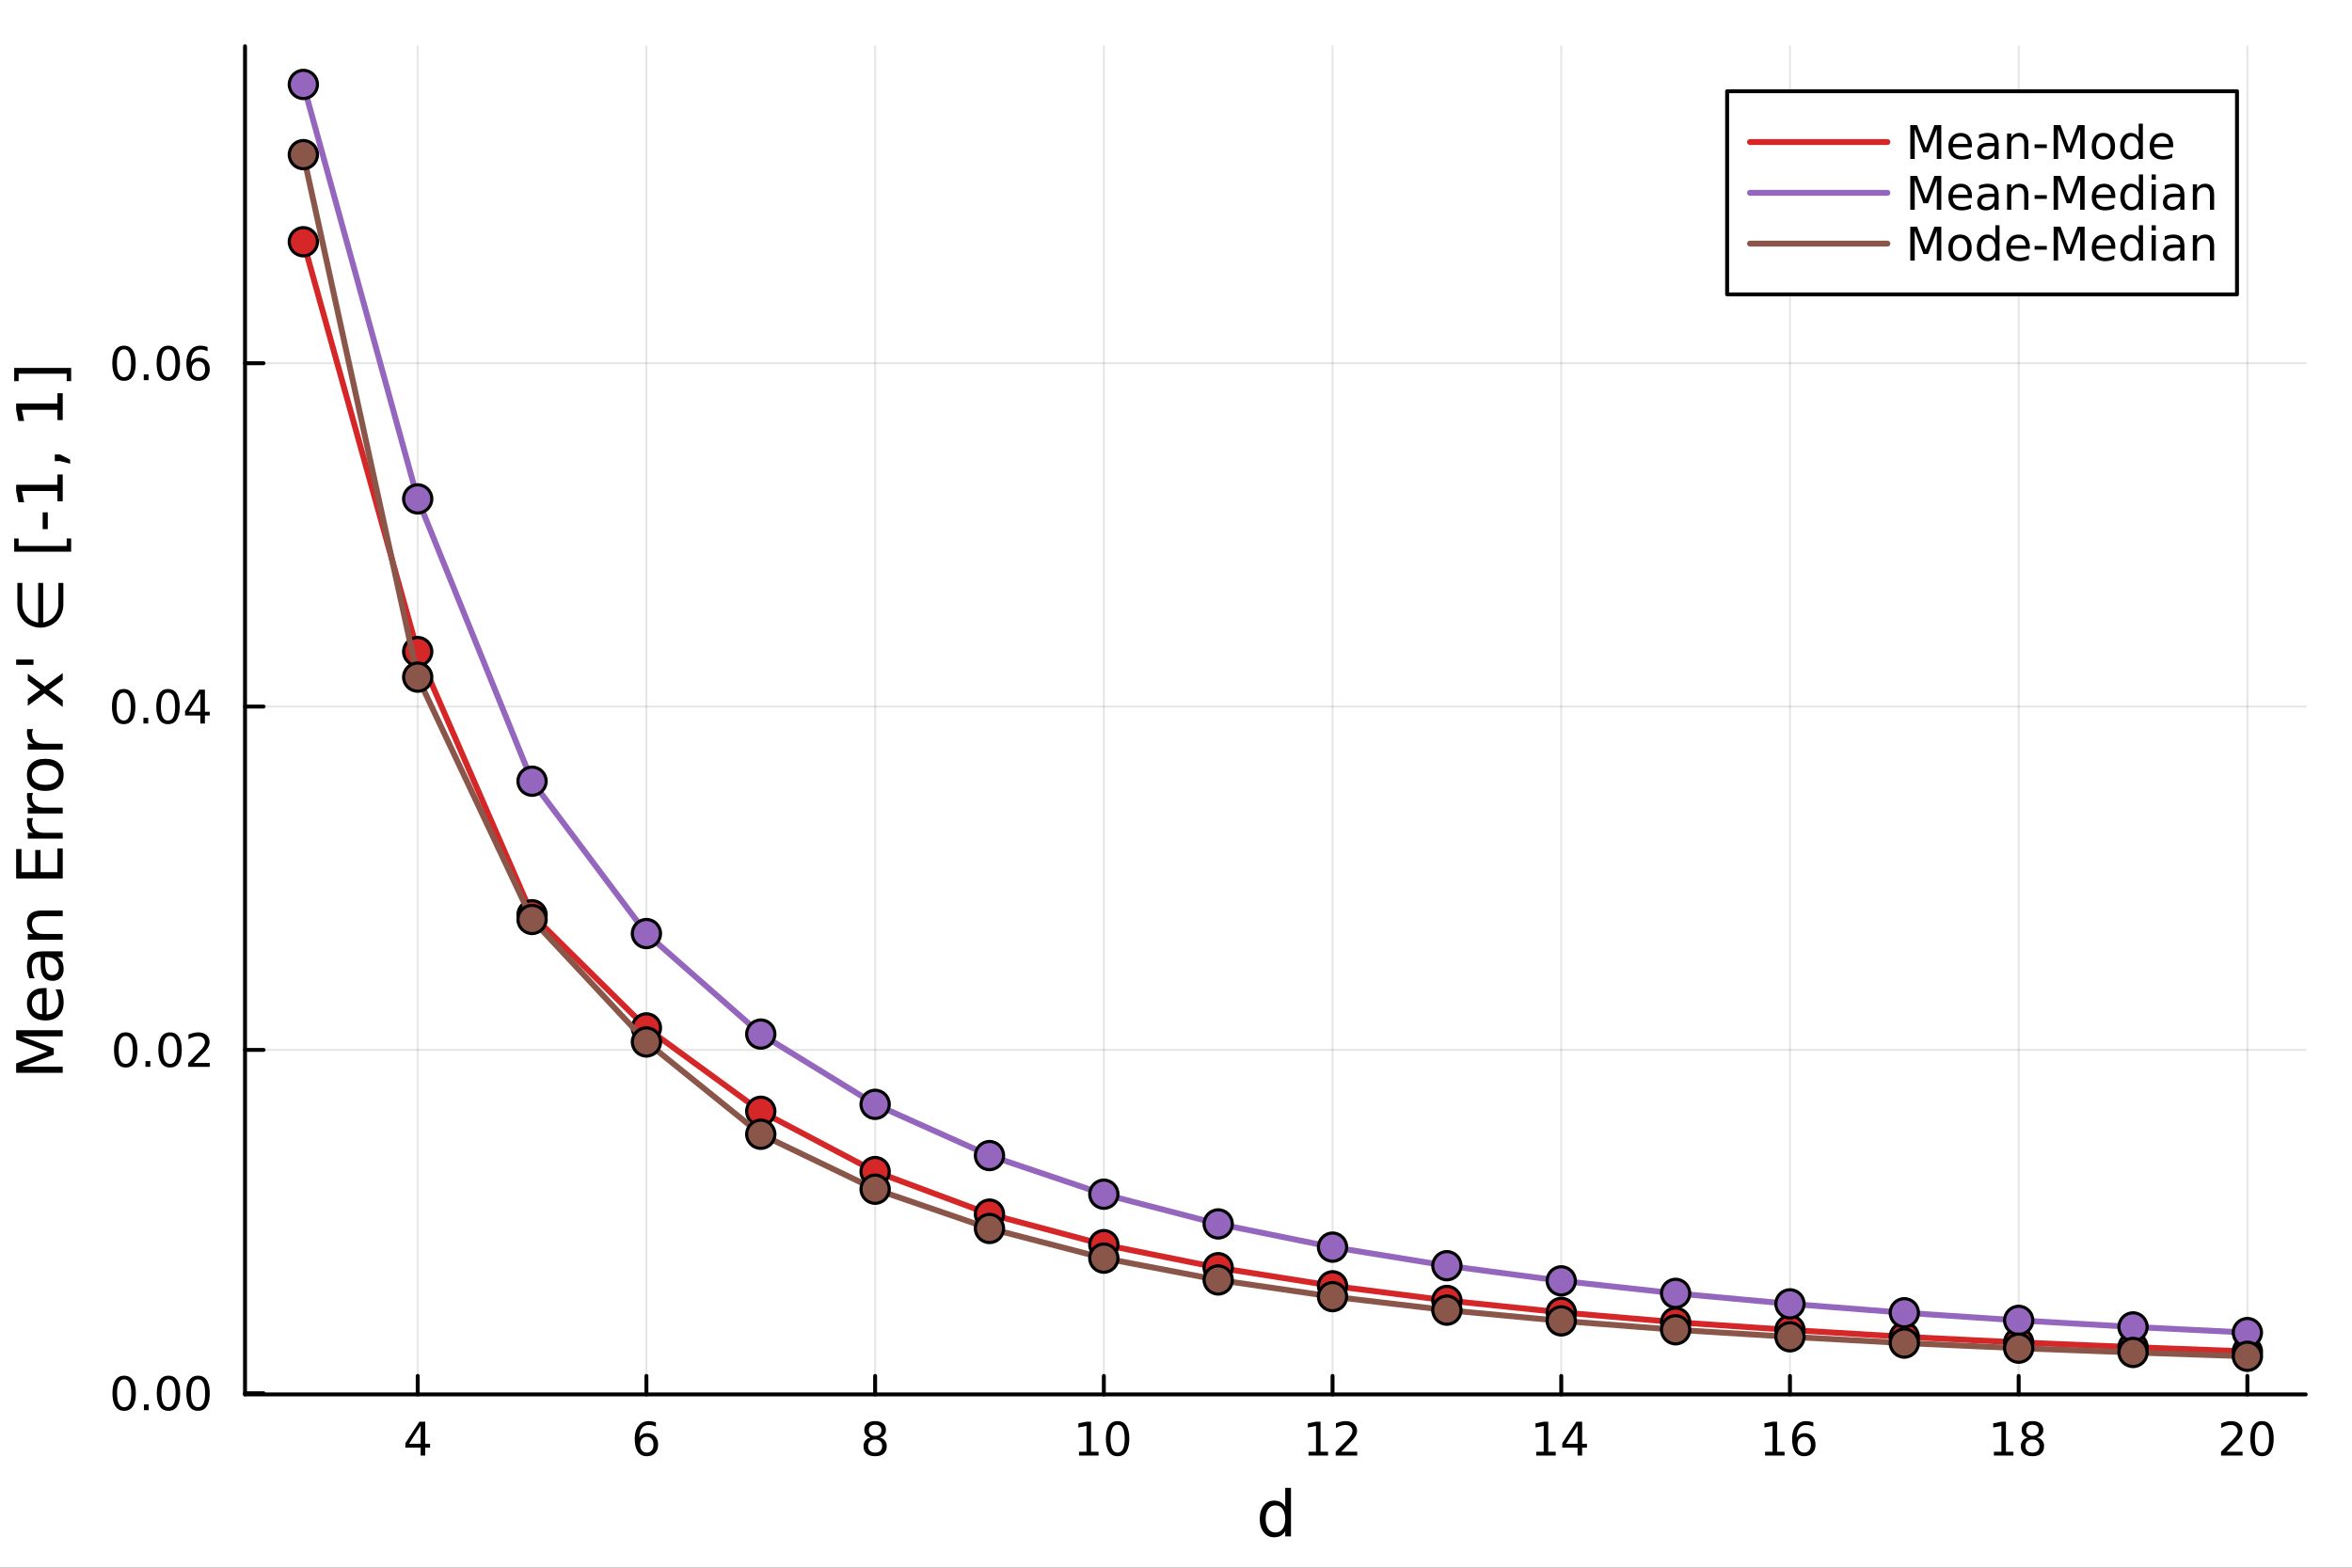 <?xml version="1.0" encoding="utf-8"?>
<svg xmlns="http://www.w3.org/2000/svg" xmlns:xlink="http://www.w3.org/1999/xlink" width="600" height="400" viewBox="0 0 2400 1600">
<rect x="0" y="0" width="2400" height="1600" fill="#333333" stroke="none"/>
<defs>
  <clipPath id="clip710">
    <rect x="0" y="0" width="2400" height="1600"/>
  </clipPath>
</defs>
<path clip-path="url(#clip710)" d="M0 1600 L2400 1600 L2400 8.88178e-14 L0 8.88178e-14  Z" fill="#ffffff" fill-rule="evenodd" fill-opacity="1"/>
<defs>
  <clipPath id="clip711">
    <rect x="480" y="0" width="1681" height="1600"/>
  </clipPath>
</defs>
<path clip-path="url(#clip710)" d="M250.028 1423.18 L2352.76 1423.18 L2352.76 47.244 L250.028 47.244  Z" fill="#ffffff" fill-rule="evenodd" fill-opacity="1"/>
<defs>
  <clipPath id="clip712">
    <rect x="250" y="47" width="2104" height="1377"/>
  </clipPath>
</defs>
<polyline clip-path="url(#clip712)" style="stroke:#000000; stroke-linecap:round; stroke-linejoin:round; stroke-width:2; stroke-opacity:0.1; fill:none" points="426.228,1423.18 426.228,47.244 "/>
<polyline clip-path="url(#clip712)" style="stroke:#000000; stroke-linecap:round; stroke-linejoin:round; stroke-width:2; stroke-opacity:0.1; fill:none" points="659.605,1423.18 659.605,47.244 "/>
<polyline clip-path="url(#clip712)" style="stroke:#000000; stroke-linecap:round; stroke-linejoin:round; stroke-width:2; stroke-opacity:0.1; fill:none" points="892.982,1423.18 892.982,47.244 "/>
<polyline clip-path="url(#clip712)" style="stroke:#000000; stroke-linecap:round; stroke-linejoin:round; stroke-width:2; stroke-opacity:0.1; fill:none" points="1126.36,1423.18 1126.36,47.244 "/>
<polyline clip-path="url(#clip712)" style="stroke:#000000; stroke-linecap:round; stroke-linejoin:round; stroke-width:2; stroke-opacity:0.1; fill:none" points="1359.74,1423.18 1359.74,47.244 "/>
<polyline clip-path="url(#clip712)" style="stroke:#000000; stroke-linecap:round; stroke-linejoin:round; stroke-width:2; stroke-opacity:0.1; fill:none" points="1593.11,1423.18 1593.11,47.244 "/>
<polyline clip-path="url(#clip712)" style="stroke:#000000; stroke-linecap:round; stroke-linejoin:round; stroke-width:2; stroke-opacity:0.1; fill:none" points="1826.49,1423.18 1826.49,47.244 "/>
<polyline clip-path="url(#clip712)" style="stroke:#000000; stroke-linecap:round; stroke-linejoin:round; stroke-width:2; stroke-opacity:0.1; fill:none" points="2059.87,1423.18 2059.87,47.244 "/>
<polyline clip-path="url(#clip712)" style="stroke:#000000; stroke-linecap:round; stroke-linejoin:round; stroke-width:2; stroke-opacity:0.1; fill:none" points="2293.24,1423.18 2293.24,47.244 "/>
<polyline clip-path="url(#clip712)" style="stroke:#000000; stroke-linecap:round; stroke-linejoin:round; stroke-width:2; stroke-opacity:0.1; fill:none" points="250.028,1421.96 2352.76,1421.96 "/>
<polyline clip-path="url(#clip712)" style="stroke:#000000; stroke-linecap:round; stroke-linejoin:round; stroke-width:2; stroke-opacity:0.1; fill:none" points="250.028,1071.54 2352.76,1071.54 "/>
<polyline clip-path="url(#clip712)" style="stroke:#000000; stroke-linecap:round; stroke-linejoin:round; stroke-width:2; stroke-opacity:0.1; fill:none" points="250.028,721.13 2352.76,721.13 "/>
<polyline clip-path="url(#clip712)" style="stroke:#000000; stroke-linecap:round; stroke-linejoin:round; stroke-width:2; stroke-opacity:0.1; fill:none" points="250.028,370.716 2352.76,370.716 "/>
<polyline clip-path="url(#clip710)" style="stroke:#000000; stroke-linecap:round; stroke-linejoin:round; stroke-width:4; stroke-opacity:1; fill:none" points="250.028,1423.18 2352.76,1423.18 "/>
<polyline clip-path="url(#clip710)" style="stroke:#000000; stroke-linecap:round; stroke-linejoin:round; stroke-width:4; stroke-opacity:1; fill:none" points="426.228,1423.18 426.228,1404.28 "/>
<polyline clip-path="url(#clip710)" style="stroke:#000000; stroke-linecap:round; stroke-linejoin:round; stroke-width:4; stroke-opacity:1; fill:none" points="659.605,1423.18 659.605,1404.28 "/>
<polyline clip-path="url(#clip710)" style="stroke:#000000; stroke-linecap:round; stroke-linejoin:round; stroke-width:4; stroke-opacity:1; fill:none" points="892.982,1423.18 892.982,1404.28 "/>
<polyline clip-path="url(#clip710)" style="stroke:#000000; stroke-linecap:round; stroke-linejoin:round; stroke-width:4; stroke-opacity:1; fill:none" points="1126.36,1423.18 1126.36,1404.28 "/>
<polyline clip-path="url(#clip710)" style="stroke:#000000; stroke-linecap:round; stroke-linejoin:round; stroke-width:4; stroke-opacity:1; fill:none" points="1359.74,1423.18 1359.74,1404.28 "/>
<polyline clip-path="url(#clip710)" style="stroke:#000000; stroke-linecap:round; stroke-linejoin:round; stroke-width:4; stroke-opacity:1; fill:none" points="1593.11,1423.18 1593.11,1404.28 "/>
<polyline clip-path="url(#clip710)" style="stroke:#000000; stroke-linecap:round; stroke-linejoin:round; stroke-width:4; stroke-opacity:1; fill:none" points="1826.49,1423.18 1826.49,1404.28 "/>
<polyline clip-path="url(#clip710)" style="stroke:#000000; stroke-linecap:round; stroke-linejoin:round; stroke-width:4; stroke-opacity:1; fill:none" points="2059.87,1423.18 2059.87,1404.28 "/>
<polyline clip-path="url(#clip710)" style="stroke:#000000; stroke-linecap:round; stroke-linejoin:round; stroke-width:4; stroke-opacity:1; fill:none" points="2293.24,1423.18 2293.24,1404.28 "/>
<path clip-path="url(#clip710)" d="M429.237 1455.09 L417.432 1473.54 L429.237 1473.54 L429.237 1455.09 M428.01 1451.02 L433.89 1451.02 L433.89 1473.54 L438.82 1473.54 L438.82 1477.43 L433.89 1477.43 L433.89 1485.58 L429.237 1485.58 L429.237 1477.43 L413.635 1477.43 L413.635 1472.92 L428.01 1451.02 Z" fill="#000000" fill-rule="nonzero" fill-opacity="1" /><path clip-path="url(#clip710)" d="M660.01 1466.44 Q656.862 1466.44 655.01 1468.59 Q653.181 1470.74 653.181 1474.49 Q653.181 1478.22 655.01 1480.39 Q656.862 1482.55 660.01 1482.55 Q663.158 1482.55 664.987 1480.39 Q666.839 1478.22 666.839 1474.49 Q666.839 1470.74 664.987 1468.59 Q663.158 1466.44 660.01 1466.44 M669.292 1451.78 L669.292 1456.04 Q667.533 1455.21 665.728 1454.77 Q663.945 1454.33 662.186 1454.33 Q657.556 1454.33 655.103 1457.45 Q652.672 1460.58 652.325 1466.9 Q653.691 1464.89 655.751 1463.82 Q657.811 1462.73 660.288 1462.73 Q665.496 1462.73 668.505 1465.9 Q671.538 1469.05 671.538 1474.49 Q671.538 1479.82 668.39 1483.03 Q665.242 1486.25 660.01 1486.25 Q654.015 1486.25 650.843 1481.67 Q647.672 1477.06 647.672 1468.33 Q647.672 1460.14 651.561 1455.28 Q655.45 1450.39 662.001 1450.39 Q663.76 1450.39 665.542 1450.74 Q667.348 1451.09 669.292 1451.78 Z" fill="#000000" fill-rule="nonzero" fill-opacity="1" /><path clip-path="url(#clip710)" d="M892.982 1469.17 Q889.649 1469.17 887.727 1470.95 Q885.829 1472.73 885.829 1475.86 Q885.829 1478.98 887.727 1480.77 Q889.649 1482.55 892.982 1482.55 Q896.315 1482.55 898.237 1480.77 Q900.158 1478.96 900.158 1475.86 Q900.158 1472.73 898.237 1470.95 Q896.339 1469.17 892.982 1469.17 M888.306 1467.18 Q885.297 1466.44 883.607 1464.38 Q881.94 1462.32 881.94 1459.35 Q881.94 1455.21 884.88 1452.8 Q887.843 1450.39 892.982 1450.39 Q898.144 1450.39 901.084 1452.8 Q904.024 1455.21 904.024 1459.35 Q904.024 1462.32 902.334 1464.38 Q900.667 1466.44 897.681 1467.18 Q901.061 1467.96 902.936 1470.26 Q904.834 1472.55 904.834 1475.86 Q904.834 1480.88 901.755 1483.57 Q898.7 1486.25 892.982 1486.25 Q887.265 1486.25 884.186 1483.57 Q881.13 1480.88 881.13 1475.86 Q881.13 1472.55 883.028 1470.26 Q884.927 1467.96 888.306 1467.18 M886.593 1459.79 Q886.593 1462.48 888.26 1463.98 Q889.95 1465.49 892.982 1465.49 Q895.991 1465.49 897.681 1463.98 Q899.394 1462.48 899.394 1459.79 Q899.394 1457.11 897.681 1455.6 Q895.991 1454.1 892.982 1454.1 Q889.95 1454.1 888.26 1455.6 Q886.593 1457.11 886.593 1459.79 Z" fill="#000000" fill-rule="nonzero" fill-opacity="1" /><path clip-path="url(#clip710)" d="M1101.05 1481.64 L1108.69 1481.64 L1108.69 1455.28 L1100.38 1456.95 L1100.38 1452.69 L1108.64 1451.02 L1113.32 1451.02 L1113.32 1481.64 L1120.95 1481.64 L1120.95 1485.58 L1101.05 1485.58 L1101.05 1481.64 Z" fill="#000000" fill-rule="nonzero" fill-opacity="1" /><path clip-path="url(#clip710)" d="M1140.4 1454.1 Q1136.79 1454.1 1134.96 1457.66 Q1133.15 1461.2 1133.15 1468.33 Q1133.15 1475.44 1134.96 1479.01 Q1136.79 1482.55 1140.4 1482.55 Q1144.03 1482.55 1145.84 1479.01 Q1147.67 1475.44 1147.67 1468.33 Q1147.67 1461.2 1145.84 1457.66 Q1144.03 1454.1 1140.4 1454.1 M1140.4 1450.39 Q1146.21 1450.39 1149.26 1455 Q1152.34 1459.58 1152.34 1468.33 Q1152.34 1477.06 1149.26 1481.67 Q1146.21 1486.25 1140.4 1486.25 Q1134.59 1486.25 1131.51 1481.67 Q1128.45 1477.06 1128.45 1468.33 Q1128.45 1459.58 1131.51 1455 Q1134.59 1450.39 1140.4 1450.39 Z" fill="#000000" fill-rule="nonzero" fill-opacity="1" /><path clip-path="url(#clip710)" d="M1335.22 1481.64 L1342.86 1481.64 L1342.86 1455.28 L1334.55 1456.95 L1334.55 1452.69 L1342.82 1451.02 L1347.49 1451.02 L1347.49 1481.64 L1355.13 1481.64 L1355.13 1485.58 L1335.22 1485.58 L1335.22 1481.64 Z" fill="#000000" fill-rule="nonzero" fill-opacity="1" /><path clip-path="url(#clip710)" d="M1368.6 1481.64 L1384.92 1481.64 L1384.92 1485.58 L1362.98 1485.58 L1362.98 1481.64 Q1365.64 1478.89 1370.22 1474.26 Q1374.83 1469.61 1376.01 1468.27 Q1378.25 1465.74 1379.13 1464.01 Q1380.04 1462.25 1380.04 1460.56 Q1380.04 1457.8 1378.09 1456.07 Q1376.17 1454.33 1373.07 1454.33 Q1370.87 1454.33 1368.42 1455.09 Q1365.99 1455.86 1363.21 1457.41 L1363.21 1452.69 Q1366.03 1451.55 1368.49 1450.97 Q1370.94 1450.39 1372.98 1450.39 Q1378.35 1450.39 1381.54 1453.08 Q1384.74 1455.77 1384.74 1460.26 Q1384.74 1462.39 1383.93 1464.31 Q1383.14 1466.2 1381.03 1468.8 Q1380.45 1469.47 1377.35 1472.69 Q1374.25 1475.88 1368.6 1481.64 Z" fill="#000000" fill-rule="nonzero" fill-opacity="1" /><path clip-path="url(#clip710)" d="M1567.56 1481.64 L1575.2 1481.64 L1575.2 1455.28 L1566.89 1456.95 L1566.89 1452.69 L1575.15 1451.02 L1579.83 1451.02 L1579.83 1481.64 L1587.47 1481.64 L1587.47 1485.58 L1567.56 1485.58 L1567.56 1481.64 Z" fill="#000000" fill-rule="nonzero" fill-opacity="1" /><path clip-path="url(#clip710)" d="M1609.76 1455.09 L1597.95 1473.54 L1609.76 1473.54 L1609.76 1455.09 M1608.53 1451.02 L1614.41 1451.02 L1614.41 1473.54 L1619.34 1473.54 L1619.34 1477.43 L1614.41 1477.43 L1614.41 1485.58 L1609.76 1485.58 L1609.76 1477.43 L1594.16 1477.43 L1594.16 1472.92 L1608.53 1451.02 Z" fill="#000000" fill-rule="nonzero" fill-opacity="1" /><path clip-path="url(#clip710)" d="M1801.1 1481.64 L1808.74 1481.64 L1808.74 1455.28 L1800.43 1456.95 L1800.43 1452.69 L1808.69 1451.02 L1813.37 1451.02 L1813.37 1481.64 L1821 1481.64 L1821 1485.58 L1801.1 1485.58 L1801.1 1481.64 Z" fill="#000000" fill-rule="nonzero" fill-opacity="1" /><path clip-path="url(#clip710)" d="M1841.03 1466.44 Q1837.88 1466.44 1836.03 1468.59 Q1834.2 1470.74 1834.2 1474.49 Q1834.2 1478.22 1836.03 1480.39 Q1837.88 1482.55 1841.03 1482.55 Q1844.18 1482.55 1846 1480.39 Q1847.86 1478.22 1847.86 1474.49 Q1847.86 1470.74 1846 1468.59 Q1844.18 1466.44 1841.03 1466.44 M1850.31 1451.78 L1850.31 1456.04 Q1848.55 1455.21 1846.75 1454.77 Q1844.96 1454.33 1843.2 1454.33 Q1838.57 1454.33 1836.12 1457.45 Q1833.69 1460.58 1833.34 1466.9 Q1834.71 1464.89 1836.77 1463.82 Q1838.83 1462.73 1841.31 1462.73 Q1846.51 1462.73 1849.52 1465.9 Q1852.56 1469.05 1852.56 1474.49 Q1852.56 1479.82 1849.41 1483.03 Q1846.26 1486.25 1841.03 1486.25 Q1835.03 1486.25 1831.86 1481.67 Q1828.69 1477.06 1828.69 1468.33 Q1828.69 1460.14 1832.58 1455.28 Q1836.47 1450.39 1843.02 1450.39 Q1844.78 1450.39 1846.56 1450.74 Q1848.37 1451.09 1850.31 1451.78 Z" fill="#000000" fill-rule="nonzero" fill-opacity="1" /><path clip-path="url(#clip710)" d="M2034.6 1481.64 L2042.24 1481.64 L2042.24 1455.28 L2033.93 1456.95 L2033.93 1452.69 L2042.19 1451.02 L2046.87 1451.02 L2046.87 1481.64 L2054.51 1481.64 L2054.51 1485.58 L2034.6 1485.58 L2034.6 1481.64 Z" fill="#000000" fill-rule="nonzero" fill-opacity="1" /><path clip-path="url(#clip710)" d="M2073.95 1469.17 Q2070.62 1469.17 2068.7 1470.95 Q2066.8 1472.73 2066.8 1475.86 Q2066.8 1478.98 2068.7 1480.77 Q2070.62 1482.55 2073.95 1482.55 Q2077.29 1482.55 2079.21 1480.77 Q2081.13 1478.96 2081.13 1475.86 Q2081.13 1472.73 2079.21 1470.95 Q2077.31 1469.17 2073.95 1469.17 M2069.28 1467.18 Q2066.27 1466.44 2064.58 1464.38 Q2062.91 1462.32 2062.91 1459.35 Q2062.91 1455.21 2065.85 1452.8 Q2068.81 1450.39 2073.95 1450.39 Q2079.12 1450.39 2082.06 1452.8 Q2084.99 1455.21 2084.99 1459.35 Q2084.99 1462.32 2083.31 1464.38 Q2081.64 1466.44 2078.65 1467.18 Q2082.03 1467.96 2083.91 1470.26 Q2085.8 1472.55 2085.8 1475.86 Q2085.8 1480.88 2082.73 1483.57 Q2079.67 1486.25 2073.95 1486.25 Q2068.24 1486.25 2065.16 1483.57 Q2062.1 1480.88 2062.1 1475.86 Q2062.1 1472.55 2064 1470.26 Q2065.9 1467.96 2069.28 1467.18 M2067.56 1459.79 Q2067.56 1462.48 2069.23 1463.98 Q2070.92 1465.49 2073.95 1465.49 Q2076.96 1465.49 2078.65 1463.98 Q2080.37 1462.48 2080.37 1459.79 Q2080.37 1457.11 2078.65 1455.6 Q2076.96 1454.1 2073.95 1454.1 Q2070.92 1454.1 2069.23 1455.6 Q2067.56 1457.11 2067.56 1459.79 Z" fill="#000000" fill-rule="nonzero" fill-opacity="1" /><path clip-path="url(#clip710)" d="M2272.02 1481.64 L2288.34 1481.64 L2288.34 1485.58 L2266.39 1485.58 L2266.39 1481.64 Q2269.06 1478.89 2273.64 1474.26 Q2278.24 1469.61 2279.43 1468.27 Q2281.67 1465.74 2282.55 1464.01 Q2283.45 1462.25 2283.45 1460.56 Q2283.45 1457.8 2281.51 1456.07 Q2279.59 1454.33 2276.49 1454.33 Q2274.29 1454.33 2271.83 1455.09 Q2269.4 1455.86 2266.62 1457.41 L2266.62 1452.69 Q2269.45 1451.55 2271.9 1450.97 Q2274.36 1450.39 2276.39 1450.39 Q2281.76 1450.39 2284.96 1453.08 Q2288.15 1455.77 2288.15 1460.26 Q2288.15 1462.39 2287.34 1464.31 Q2286.55 1466.2 2284.45 1468.8 Q2283.87 1469.47 2280.77 1472.69 Q2277.67 1475.88 2272.02 1481.64 Z" fill="#000000" fill-rule="nonzero" fill-opacity="1" /><path clip-path="url(#clip710)" d="M2308.15 1454.1 Q2304.54 1454.1 2302.71 1457.66 Q2300.91 1461.2 2300.91 1468.33 Q2300.91 1475.44 2302.71 1479.01 Q2304.54 1482.55 2308.15 1482.55 Q2311.79 1482.55 2313.59 1479.01 Q2315.42 1475.44 2315.42 1468.33 Q2315.42 1461.2 2313.59 1457.66 Q2311.79 1454.1 2308.15 1454.1 M2308.15 1450.39 Q2313.96 1450.39 2317.02 1455 Q2320.1 1459.58 2320.1 1468.33 Q2320.1 1477.06 2317.02 1481.67 Q2313.96 1486.25 2308.15 1486.25 Q2302.34 1486.25 2299.26 1481.67 Q2296.21 1477.06 2296.21 1468.33 Q2296.21 1459.58 2299.26 1455 Q2302.34 1450.39 2308.15 1450.39 Z" fill="#000000" fill-rule="nonzero" fill-opacity="1" /><path clip-path="url(#clip710)" d="M1311.47 1537.81 L1311.47 1518.52 L1317.32 1518.52 L1317.32 1568.04 L1311.47 1568.04 L1311.47 1562.7 Q1309.62 1565.88 1306.79 1567.44 Q1303.99 1568.97 1300.04 1568.97 Q1293.58 1568.97 1289.5 1563.81 Q1285.46 1558.65 1285.46 1550.25 Q1285.46 1541.85 1289.5 1536.69 Q1293.58 1531.54 1300.04 1531.54 Q1303.99 1531.54 1306.79 1533.1 Q1309.62 1534.62 1311.47 1537.81 M1291.51 1550.25 Q1291.51 1556.71 1294.15 1560.4 Q1296.82 1564.07 1301.47 1564.07 Q1306.12 1564.07 1308.79 1560.4 Q1311.47 1556.71 1311.47 1550.25 Q1311.47 1543.79 1308.79 1540.13 Q1306.12 1536.44 1301.47 1536.44 Q1296.82 1536.44 1294.15 1540.13 Q1291.51 1543.79 1291.51 1550.25 Z" fill="#000000" fill-rule="nonzero" fill-opacity="1" /><polyline clip-path="url(#clip710)" style="stroke:#000000; stroke-linecap:round; stroke-linejoin:round; stroke-width:4; stroke-opacity:1; fill:none" points="250.028,1423.18 250.028,47.244 "/>
<polyline clip-path="url(#clip710)" style="stroke:#000000; stroke-linecap:round; stroke-linejoin:round; stroke-width:4; stroke-opacity:1; fill:none" points="250.028,1421.96 268.926,1421.96 "/>
<polyline clip-path="url(#clip710)" style="stroke:#000000; stroke-linecap:round; stroke-linejoin:round; stroke-width:4; stroke-opacity:1; fill:none" points="250.028,1071.54 268.926,1071.54 "/>
<polyline clip-path="url(#clip710)" style="stroke:#000000; stroke-linecap:round; stroke-linejoin:round; stroke-width:4; stroke-opacity:1; fill:none" points="250.028,721.13 268.926,721.13 "/>
<polyline clip-path="url(#clip710)" style="stroke:#000000; stroke-linecap:round; stroke-linejoin:round; stroke-width:4; stroke-opacity:1; fill:none" points="250.028,370.716 268.926,370.716 "/>
<path clip-path="url(#clip710)" d="M126.691 1407.76 Q123.08 1407.76 121.251 1411.32 Q119.445 1414.86 119.445 1421.99 Q119.445 1429.1 121.251 1432.66 Q123.08 1436.21 126.691 1436.21 Q130.325 1436.21 132.13 1432.66 Q133.959 1429.1 133.959 1421.99 Q133.959 1414.86 132.13 1411.32 Q130.325 1407.76 126.691 1407.76 M126.691 1404.05 Q132.501 1404.05 135.556 1408.66 Q138.635 1413.24 138.635 1421.99 Q138.635 1430.72 135.556 1435.33 Q132.501 1439.91 126.691 1439.91 Q120.88 1439.91 117.802 1435.33 Q114.746 1430.72 114.746 1421.99 Q114.746 1413.24 117.802 1408.66 Q120.88 1404.05 126.691 1404.05 Z" fill="#000000" fill-rule="nonzero" fill-opacity="1" /><path clip-path="url(#clip710)" d="M146.853 1433.36 L151.737 1433.36 L151.737 1439.24 L146.853 1439.24 L146.853 1433.36 Z" fill="#000000" fill-rule="nonzero" fill-opacity="1" /><path clip-path="url(#clip710)" d="M171.922 1407.76 Q168.311 1407.76 166.482 1411.32 Q164.677 1414.86 164.677 1421.99 Q164.677 1429.1 166.482 1432.66 Q168.311 1436.21 171.922 1436.21 Q175.556 1436.21 177.362 1432.66 Q179.19 1429.1 179.19 1421.99 Q179.19 1414.86 177.362 1411.32 Q175.556 1407.76 171.922 1407.76 M171.922 1404.05 Q177.732 1404.05 180.788 1408.66 Q183.866 1413.24 183.866 1421.99 Q183.866 1430.72 180.788 1435.33 Q177.732 1439.91 171.922 1439.91 Q166.112 1439.91 163.033 1435.33 Q159.978 1430.72 159.978 1421.99 Q159.978 1413.24 163.033 1408.66 Q166.112 1404.05 171.922 1404.05 Z" fill="#000000" fill-rule="nonzero" fill-opacity="1" /><path clip-path="url(#clip710)" d="M202.084 1407.76 Q198.473 1407.76 196.644 1411.32 Q194.838 1414.86 194.838 1421.99 Q194.838 1429.1 196.644 1432.66 Q198.473 1436.21 202.084 1436.21 Q205.718 1436.21 207.524 1432.66 Q209.352 1429.1 209.352 1421.99 Q209.352 1414.86 207.524 1411.32 Q205.718 1407.76 202.084 1407.76 M202.084 1404.05 Q207.894 1404.05 210.949 1408.66 Q214.028 1413.24 214.028 1421.99 Q214.028 1430.72 210.949 1435.33 Q207.894 1439.91 202.084 1439.91 Q196.274 1439.91 193.195 1435.33 Q190.139 1430.72 190.139 1421.99 Q190.139 1413.24 193.195 1408.66 Q196.274 1404.05 202.084 1404.05 Z" fill="#000000" fill-rule="nonzero" fill-opacity="1" /><path clip-path="url(#clip710)" d="M128.288 1057.34 Q124.677 1057.34 122.848 1060.91 Q121.043 1064.45 121.043 1071.58 Q121.043 1078.69 122.848 1082.25 Q124.677 1085.79 128.288 1085.79 Q131.922 1085.79 133.728 1082.25 Q135.556 1078.69 135.556 1071.58 Q135.556 1064.45 133.728 1060.91 Q131.922 1057.34 128.288 1057.34 M128.288 1053.64 Q134.098 1053.64 137.154 1058.25 Q140.232 1062.83 140.232 1071.58 Q140.232 1080.31 137.154 1084.91 Q134.098 1089.5 128.288 1089.5 Q122.478 1089.5 119.399 1084.91 Q116.343 1080.31 116.343 1071.58 Q116.343 1062.83 119.399 1058.25 Q122.478 1053.64 128.288 1053.64 Z" fill="#000000" fill-rule="nonzero" fill-opacity="1" /><path clip-path="url(#clip710)" d="M148.45 1082.94 L153.334 1082.94 L153.334 1088.82 L148.45 1088.82 L148.45 1082.94 Z" fill="#000000" fill-rule="nonzero" fill-opacity="1" /><path clip-path="url(#clip710)" d="M173.519 1057.34 Q169.908 1057.34 168.079 1060.91 Q166.274 1064.45 166.274 1071.58 Q166.274 1078.69 168.079 1082.25 Q169.908 1085.79 173.519 1085.79 Q177.153 1085.79 178.959 1082.25 Q180.788 1078.69 180.788 1071.58 Q180.788 1064.45 178.959 1060.91 Q177.153 1057.34 173.519 1057.34 M173.519 1053.64 Q179.329 1053.64 182.385 1058.25 Q185.463 1062.83 185.463 1071.58 Q185.463 1080.31 182.385 1084.91 Q179.329 1089.5 173.519 1089.5 Q167.709 1089.5 164.63 1084.91 Q161.575 1080.31 161.575 1071.58 Q161.575 1062.83 164.63 1058.25 Q167.709 1053.64 173.519 1053.64 Z" fill="#000000" fill-rule="nonzero" fill-opacity="1" /><path clip-path="url(#clip710)" d="M197.709 1084.89 L214.028 1084.89 L214.028 1088.82 L192.084 1088.82 L192.084 1084.89 Q194.746 1082.13 199.329 1077.5 Q203.936 1072.85 205.116 1071.51 Q207.362 1068.99 208.241 1067.25 Q209.144 1065.49 209.144 1063.8 Q209.144 1061.05 207.199 1059.31 Q205.278 1057.57 202.176 1057.57 Q199.977 1057.57 197.524 1058.34 Q195.093 1059.1 192.315 1060.65 L192.315 1055.93 Q195.139 1054.8 197.593 1054.22 Q200.047 1053.64 202.084 1053.64 Q207.454 1053.64 210.649 1056.32 Q213.843 1059.01 213.843 1063.5 Q213.843 1065.63 213.033 1067.55 Q212.246 1069.45 210.139 1072.04 Q209.561 1072.71 206.459 1075.93 Q203.357 1079.13 197.709 1084.89 Z" fill="#000000" fill-rule="nonzero" fill-opacity="1" /><path clip-path="url(#clip710)" d="M126.205 706.929 Q122.593 706.929 120.765 710.494 Q118.959 714.035 118.959 721.165 Q118.959 728.272 120.765 731.836 Q122.593 735.378 126.205 735.378 Q129.839 735.378 131.644 731.836 Q133.473 728.272 133.473 721.165 Q133.473 714.035 131.644 710.494 Q129.839 706.929 126.205 706.929 M126.205 703.225 Q132.015 703.225 135.07 707.832 Q138.149 712.415 138.149 721.165 Q138.149 729.892 135.07 734.498 Q132.015 739.082 126.205 739.082 Q120.394 739.082 117.316 734.498 Q114.26 729.892 114.26 721.165 Q114.26 712.415 117.316 707.832 Q120.394 703.225 126.205 703.225 Z" fill="#000000" fill-rule="nonzero" fill-opacity="1" /><path clip-path="url(#clip710)" d="M146.366 732.531 L151.251 732.531 L151.251 738.41 L146.366 738.41 L146.366 732.531 Z" fill="#000000" fill-rule="nonzero" fill-opacity="1" /><path clip-path="url(#clip710)" d="M171.436 706.929 Q167.825 706.929 165.996 710.494 Q164.19 714.035 164.19 721.165 Q164.19 728.272 165.996 731.836 Q167.825 735.378 171.436 735.378 Q175.07 735.378 176.876 731.836 Q178.704 728.272 178.704 721.165 Q178.704 714.035 176.876 710.494 Q175.07 706.929 171.436 706.929 M171.436 703.225 Q177.246 703.225 180.301 707.832 Q183.38 712.415 183.38 721.165 Q183.38 729.892 180.301 734.498 Q177.246 739.082 171.436 739.082 Q165.626 739.082 162.547 734.498 Q159.491 729.892 159.491 721.165 Q159.491 712.415 162.547 707.832 Q165.626 703.225 171.436 703.225 Z" fill="#000000" fill-rule="nonzero" fill-opacity="1" /><path clip-path="url(#clip710)" d="M204.445 707.924 L192.639 726.373 L204.445 726.373 L204.445 707.924 M203.218 703.85 L209.098 703.85 L209.098 726.373 L214.028 726.373 L214.028 730.262 L209.098 730.262 L209.098 738.41 L204.445 738.41 L204.445 730.262 L188.843 730.262 L188.843 725.748 L203.218 703.85 Z" fill="#000000" fill-rule="nonzero" fill-opacity="1" /><path clip-path="url(#clip710)" d="M126.529 356.515 Q122.918 356.515 121.089 360.08 Q119.283 363.622 119.283 370.751 Q119.283 377.858 121.089 381.422 Q122.918 384.964 126.529 384.964 Q130.163 384.964 131.968 381.422 Q133.797 377.858 133.797 370.751 Q133.797 363.622 131.968 360.08 Q130.163 356.515 126.529 356.515 M126.529 352.811 Q132.339 352.811 135.394 357.418 Q138.473 362.001 138.473 370.751 Q138.473 379.478 135.394 384.084 Q132.339 388.668 126.529 388.668 Q120.718 388.668 117.64 384.084 Q114.584 379.478 114.584 370.751 Q114.584 362.001 117.64 357.418 Q120.718 352.811 126.529 352.811 Z" fill="#000000" fill-rule="nonzero" fill-opacity="1" /><path clip-path="url(#clip710)" d="M146.691 382.117 L151.575 382.117 L151.575 387.996 L146.691 387.996 L146.691 382.117 Z" fill="#000000" fill-rule="nonzero" fill-opacity="1" /><path clip-path="url(#clip710)" d="M171.76 356.515 Q168.149 356.515 166.32 360.08 Q164.515 363.622 164.515 370.751 Q164.515 377.858 166.32 381.422 Q168.149 384.964 171.76 384.964 Q175.394 384.964 177.2 381.422 Q179.028 377.858 179.028 370.751 Q179.028 363.622 177.2 360.08 Q175.394 356.515 171.76 356.515 M171.76 352.811 Q177.57 352.811 180.626 357.418 Q183.704 362.001 183.704 370.751 Q183.704 379.478 180.626 384.084 Q177.57 388.668 171.76 388.668 Q165.95 388.668 162.871 384.084 Q159.815 379.478 159.815 370.751 Q159.815 362.001 162.871 357.418 Q165.95 352.811 171.76 352.811 Z" fill="#000000" fill-rule="nonzero" fill-opacity="1" /><path clip-path="url(#clip710)" d="M202.5 368.853 Q199.352 368.853 197.5 371.006 Q195.672 373.159 195.672 376.909 Q195.672 380.635 197.5 382.811 Q199.352 384.964 202.5 384.964 Q205.649 384.964 207.477 382.811 Q209.329 380.635 209.329 376.909 Q209.329 373.159 207.477 371.006 Q205.649 368.853 202.5 368.853 M211.783 354.2 L211.783 358.46 Q210.024 357.626 208.218 357.186 Q206.436 356.747 204.676 356.747 Q200.047 356.747 197.593 359.872 Q195.163 362.997 194.815 369.316 Q196.181 367.302 198.241 366.237 Q200.301 365.149 202.778 365.149 Q207.987 365.149 210.996 368.321 Q214.028 371.469 214.028 376.909 Q214.028 382.233 210.88 385.45 Q207.732 388.668 202.5 388.668 Q196.505 388.668 193.334 384.084 Q190.163 379.478 190.163 370.751 Q190.163 362.557 194.051 357.696 Q197.94 352.811 204.491 352.811 Q206.25 352.811 208.033 353.159 Q209.838 353.506 211.783 354.2 Z" fill="#000000" fill-rule="nonzero" fill-opacity="1" /><path clip-path="url(#clip710)" d="M16.484 1094.92 L16.484 1085.34 L48.822 1073.22 L16.484 1061.02 L16.484 1051.44 L64.004 1051.44 L64.004 1057.71 L22.277 1057.71 L54.869 1069.97 L54.869 1076.43 L22.277 1088.68 L64.004 1088.68 L64.004 1094.92 L16.484 1094.92 Z" fill="#000000" fill-rule="nonzero" fill-opacity="1" /><path clip-path="url(#clip710)" d="M44.716 1008.44 L47.581 1008.44 L47.581 1035.37 Q53.628 1034.99 56.811 1031.74 Q59.962 1028.46 59.962 1022.64 Q59.962 1019.27 59.134 1016.11 Q58.307 1012.93 56.652 1009.81 L62.19 1009.81 Q63.527 1012.96 64.227 1016.27 Q64.927 1019.58 64.927 1022.99 Q64.927 1031.52 59.962 1036.52 Q54.997 1041.48 46.53 1041.48 Q37.777 1041.48 32.653 1036.77 Q27.497 1032.03 27.497 1024.01 Q27.497 1016.81 32.144 1012.65 Q36.759 1008.44 44.716 1008.44 M42.997 1014.3 Q38.191 1014.36 35.327 1017.01 Q32.462 1019.62 32.462 1023.94 Q32.462 1028.85 35.231 1031.81 Q38 1034.73 43.029 1035.18 L42.997 1014.3 Z" fill="#000000" fill-rule="nonzero" fill-opacity="1" /><path clip-path="url(#clip710)" d="M46.085 982.631 Q46.085 989.729 47.708 992.466 Q49.331 995.203 53.246 995.203 Q56.365 995.203 58.211 993.166 Q60.026 991.097 60.026 987.564 Q60.026 982.695 56.588 979.767 Q53.119 976.806 47.39 976.806 L46.085 976.806 L46.085 982.631 M43.666 970.95 L64.004 970.95 L64.004 976.806 L58.593 976.806 Q61.84 978.812 63.399 981.804 Q64.927 984.795 64.927 989.124 Q64.927 994.599 61.872 997.845 Q58.784 1001.06 53.628 1001.06 Q47.612 1001.06 44.557 997.049 Q41.501 993.007 41.501 985.018 L41.501 976.806 L40.928 976.806 Q36.886 976.806 34.69 979.48 Q32.462 982.122 32.462 986.928 Q32.462 989.983 33.194 992.88 Q33.926 995.776 35.39 998.45 L29.98 998.45 Q28.738 995.235 28.133 992.211 Q27.497 989.188 27.497 986.323 Q27.497 978.589 31.507 974.769 Q35.518 970.95 43.666 970.95 Z" fill="#000000" fill-rule="nonzero" fill-opacity="1" /><path clip-path="url(#clip710)" d="M42.488 929.255 L64.004 929.255 L64.004 935.111 L42.679 935.111 Q37.618 935.111 35.104 937.084 Q32.589 939.058 32.589 943.005 Q32.589 947.747 35.613 950.484 Q38.637 953.222 43.857 953.222 L64.004 953.222 L64.004 959.11 L28.356 959.11 L28.356 953.222 L33.894 953.222 Q30.68 951.121 29.088 948.288 Q27.497 945.424 27.497 941.7 Q27.497 935.557 31.316 932.406 Q35.104 929.255 42.488 929.255 Z" fill="#000000" fill-rule="nonzero" fill-opacity="1" /><path clip-path="url(#clip710)" d="M16.484 896.599 L16.484 866.552 L21.895 866.552 L21.895 890.169 L35.963 890.169 L35.963 867.539 L41.374 867.539 L41.374 890.169 L58.593 890.169 L58.593 865.979 L64.004 865.979 L64.004 896.599 L16.484 896.599 Z" fill="#000000" fill-rule="nonzero" fill-opacity="1" /><path clip-path="url(#clip710)" d="M33.831 835.01 Q33.258 835.997 33.003 837.175 Q32.717 838.321 32.717 839.721 Q32.717 844.686 35.963 847.36 Q39.178 850.002 45.225 850.002 L64.004 850.002 L64.004 855.89 L28.356 855.89 L28.356 850.002 L33.894 850.002 Q30.648 848.156 29.088 845.195 Q27.497 842.235 27.497 838.002 Q27.497 837.397 27.592 836.665 Q27.656 835.933 27.815 835.042 L33.831 835.01 Z" fill="#000000" fill-rule="nonzero" fill-opacity="1" /><path clip-path="url(#clip710)" d="M33.831 809.357 Q33.258 810.343 33.003 811.521 Q32.717 812.667 32.717 814.067 Q32.717 819.032 35.963 821.706 Q39.178 824.348 45.225 824.348 L64.004 824.348 L64.004 830.236 L28.356 830.236 L28.356 824.348 L33.894 824.348 Q30.648 822.502 29.088 819.542 Q27.497 816.582 27.497 812.348 Q27.497 811.744 27.592 811.012 Q27.656 810.28 27.815 809.388 L33.831 809.357 Z" fill="#000000" fill-rule="nonzero" fill-opacity="1" /><path clip-path="url(#clip710)" d="M32.462 790.832 Q32.462 795.543 36.154 798.28 Q39.815 801.017 46.212 801.017 Q52.609 801.017 56.302 798.312 Q59.962 795.575 59.962 790.832 Q59.962 786.154 56.27 783.416 Q52.578 780.679 46.212 780.679 Q39.878 780.679 36.186 783.416 Q32.462 786.154 32.462 790.832 M27.497 790.832 Q27.497 783.193 32.462 778.833 Q37.427 774.472 46.212 774.472 Q54.965 774.472 59.962 778.833 Q64.927 783.193 64.927 790.832 Q64.927 798.503 59.962 802.864 Q54.965 807.192 46.212 807.192 Q37.427 807.192 32.462 802.864 Q27.497 798.503 27.497 790.832 Z" fill="#000000" fill-rule="nonzero" fill-opacity="1" /><path clip-path="url(#clip710)" d="M33.831 744.108 Q33.258 745.095 33.003 746.272 Q32.717 747.418 32.717 748.819 Q32.717 753.784 35.963 756.458 Q39.178 759.099 45.225 759.099 L64.004 759.099 L64.004 764.988 L28.356 764.988 L28.356 759.099 L33.894 759.099 Q30.648 757.253 29.088 754.293 Q27.497 751.333 27.497 747.1 Q27.497 746.495 27.592 745.763 Q27.656 745.031 27.815 744.14 L33.831 744.108 Z" fill="#000000" fill-rule="nonzero" fill-opacity="1" /><path clip-path="url(#clip710)" d="M28.356 687.612 L45.703 700.503 L64.004 686.944 L64.004 693.851 L50 704.227 L64.004 714.603 L64.004 721.51 L45.353 707.664 L28.356 720.332 L28.356 713.425 L41.056 703.972 L28.356 694.519 L28.356 687.612 Z" fill="#000000" fill-rule="nonzero" fill-opacity="1" /><path clip-path="url(#clip710)" d="M16.484 673.13 L34.149 673.13 L34.149 678.541 L16.484 678.541 L16.484 673.13 Z" fill="#000000" fill-rule="nonzero" fill-opacity="1" /><path clip-path="url(#clip710)" d="M44.048 635.254 Q46.403 635.032 50.222 633.026 Q54.647 630.671 57.129 626.215 Q59.548 621.855 59.58 617.144 L59.58 594.96 L64.641 594.96 L64.641 617.144 Q64.641 623.255 61.49 628.921 Q58.339 634.554 52.737 637.578 Q47.135 640.602 41.183 640.602 Q35.295 640.602 29.693 637.578 Q24.091 634.554 20.908 628.921 Q17.726 623.255 17.726 617.144 L17.726 594.96 L22.786 594.96 L22.786 617.144 Q22.818 621.855 25.269 626.215 Q27.783 630.639 32.176 633.026 Q35.995 635.063 38.955 635.35 L38.955 594.96 L44.048 594.96 L44.048 635.254 Z" fill="#000000" fill-rule="nonzero" fill-opacity="1" /><path clip-path="url(#clip710)" d="M14.479 563.067 L14.479 549.572 L19.03 549.572 L19.03 557.211 L68.046 557.211 L68.046 549.572 L72.598 549.572 L72.598 563.067 L14.479 563.067 Z" fill="#000000" fill-rule="nonzero" fill-opacity="1" /><path clip-path="url(#clip710)" d="M43.538 540.055 L43.538 522.9 L48.758 522.9 L48.758 540.055 L43.538 540.055 Z" fill="#000000" fill-rule="nonzero" fill-opacity="1" /><path clip-path="url(#clip710)" d="M58.593 511.632 L58.593 501.129 L22.341 501.129 L24.632 512.555 L18.776 512.555 L16.484 501.193 L16.484 494.763 L58.593 494.763 L58.593 484.26 L64.004 484.26 L64.004 511.632 L58.593 511.632 Z" fill="#000000" fill-rule="nonzero" fill-opacity="1" /><path clip-path="url(#clip710)" d="M55.92 470.605 L55.92 463.89 L61.394 463.89 L71.579 469.11 L71.579 473.215 L61.394 470.605 L55.92 470.605 Z" fill="#000000" fill-rule="nonzero" fill-opacity="1" /><path clip-path="url(#clip710)" d="M58.593 428.719 L58.593 418.216 L22.341 418.216 L24.632 429.642 L18.776 429.642 L16.484 418.279 L16.484 411.85 L58.593 411.85 L58.593 401.347 L64.004 401.347 L64.004 428.719 L58.593 428.719 Z" fill="#000000" fill-rule="nonzero" fill-opacity="1" /><path clip-path="url(#clip710)" d="M14.479 375.502 L72.598 375.502 L72.598 388.997 L68.046 388.997 L68.046 381.39 L19.03 381.39 L19.03 388.997 L14.479 388.997 L14.479 375.502 Z" fill="#000000" fill-rule="nonzero" fill-opacity="1" /><polyline clip-path="url(#clip712)" style="stroke:#d52628; stroke-linecap:round; stroke-linejoin:round; stroke-width:6; stroke-opacity:1; fill:none" points="309.539,246.743 426.228,665.023 542.916,933.599 659.605,1049.11 776.294,1134.18 892.982,1195.71 1009.67,1239.14 1126.36,1270.3 1243.05,1293.84 1359.74,1312.34 1476.42,1327.27 1593.11,1339.44 1709.8,1349.44 1826.49,1357.37 1943.18,1364.37 2059.87,1370.09 2176.56,1374.9 2293.24,1379.26 "/>
<circle clip-path="url(#clip712)" cx="309.539" cy="246.743" r="14.4" fill="#d52628" fill-rule="evenodd" fill-opacity="1" stroke="#000000" stroke-opacity="1" stroke-width="3.2"/>
<circle clip-path="url(#clip712)" cx="426.228" cy="665.023" r="14.4" fill="#d52628" fill-rule="evenodd" fill-opacity="1" stroke="#000000" stroke-opacity="1" stroke-width="3.2"/>
<circle clip-path="url(#clip712)" cx="542.916" cy="933.599" r="14.4" fill="#d52628" fill-rule="evenodd" fill-opacity="1" stroke="#000000" stroke-opacity="1" stroke-width="3.2"/>
<circle clip-path="url(#clip712)" cx="659.605" cy="1049.11" r="14.4" fill="#d52628" fill-rule="evenodd" fill-opacity="1" stroke="#000000" stroke-opacity="1" stroke-width="3.2"/>
<circle clip-path="url(#clip712)" cx="776.294" cy="1134.18" r="14.4" fill="#d52628" fill-rule="evenodd" fill-opacity="1" stroke="#000000" stroke-opacity="1" stroke-width="3.2"/>
<circle clip-path="url(#clip712)" cx="892.982" cy="1195.71" r="14.4" fill="#d52628" fill-rule="evenodd" fill-opacity="1" stroke="#000000" stroke-opacity="1" stroke-width="3.2"/>
<circle clip-path="url(#clip712)" cx="1009.67" cy="1239.14" r="14.4" fill="#d52628" fill-rule="evenodd" fill-opacity="1" stroke="#000000" stroke-opacity="1" stroke-width="3.2"/>
<circle clip-path="url(#clip712)" cx="1126.36" cy="1270.3" r="14.4" fill="#d52628" fill-rule="evenodd" fill-opacity="1" stroke="#000000" stroke-opacity="1" stroke-width="3.2"/>
<circle clip-path="url(#clip712)" cx="1243.05" cy="1293.84" r="14.4" fill="#d52628" fill-rule="evenodd" fill-opacity="1" stroke="#000000" stroke-opacity="1" stroke-width="3.2"/>
<circle clip-path="url(#clip712)" cx="1359.74" cy="1312.34" r="14.4" fill="#d52628" fill-rule="evenodd" fill-opacity="1" stroke="#000000" stroke-opacity="1" stroke-width="3.2"/>
<circle clip-path="url(#clip712)" cx="1476.42" cy="1327.27" r="14.4" fill="#d52628" fill-rule="evenodd" fill-opacity="1" stroke="#000000" stroke-opacity="1" stroke-width="3.2"/>
<circle clip-path="url(#clip712)" cx="1593.11" cy="1339.44" r="14.4" fill="#d52628" fill-rule="evenodd" fill-opacity="1" stroke="#000000" stroke-opacity="1" stroke-width="3.2"/>
<circle clip-path="url(#clip712)" cx="1709.8" cy="1349.44" r="14.4" fill="#d52628" fill-rule="evenodd" fill-opacity="1" stroke="#000000" stroke-opacity="1" stroke-width="3.2"/>
<circle clip-path="url(#clip712)" cx="1826.49" cy="1357.37" r="14.4" fill="#d52628" fill-rule="evenodd" fill-opacity="1" stroke="#000000" stroke-opacity="1" stroke-width="3.2"/>
<circle clip-path="url(#clip712)" cx="1943.18" cy="1364.37" r="14.4" fill="#d52628" fill-rule="evenodd" fill-opacity="1" stroke="#000000" stroke-opacity="1" stroke-width="3.2"/>
<circle clip-path="url(#clip712)" cx="2059.87" cy="1370.09" r="14.4" fill="#d52628" fill-rule="evenodd" fill-opacity="1" stroke="#000000" stroke-opacity="1" stroke-width="3.2"/>
<circle clip-path="url(#clip712)" cx="2176.56" cy="1374.9" r="14.4" fill="#d52628" fill-rule="evenodd" fill-opacity="1" stroke="#000000" stroke-opacity="1" stroke-width="3.2"/>
<circle clip-path="url(#clip712)" cx="2293.24" cy="1379.26" r="14.4" fill="#d52628" fill-rule="evenodd" fill-opacity="1" stroke="#000000" stroke-opacity="1" stroke-width="3.2"/>
<polyline clip-path="url(#clip712)" style="stroke:#9466bd; stroke-linecap:round; stroke-linejoin:round; stroke-width:6; stroke-opacity:1; fill:none" points="309.539,86.186 426.228,509.175 542.916,797.31 659.605,952.802 776.294,1055.39 892.982,1127.1 1009.67,1179.39 1126.36,1218.82 1243.05,1249.14 1359.74,1272.84 1476.42,1291.8 1593.11,1307.25 1709.8,1320.03 1826.49,1330.73 1943.18,1339.82 2059.87,1347.58 2176.56,1354.27 2293.24,1360.05 "/>
<circle clip-path="url(#clip712)" cx="309.539" cy="86.186" r="14.4" fill="#9466bd" fill-rule="evenodd" fill-opacity="1" stroke="#000000" stroke-opacity="1" stroke-width="3.2"/>
<circle clip-path="url(#clip712)" cx="426.228" cy="509.175" r="14.4" fill="#9466bd" fill-rule="evenodd" fill-opacity="1" stroke="#000000" stroke-opacity="1" stroke-width="3.2"/>
<circle clip-path="url(#clip712)" cx="542.916" cy="797.31" r="14.4" fill="#9466bd" fill-rule="evenodd" fill-opacity="1" stroke="#000000" stroke-opacity="1" stroke-width="3.2"/>
<circle clip-path="url(#clip712)" cx="659.605" cy="952.802" r="14.4" fill="#9466bd" fill-rule="evenodd" fill-opacity="1" stroke="#000000" stroke-opacity="1" stroke-width="3.2"/>
<circle clip-path="url(#clip712)" cx="776.294" cy="1055.39" r="14.4" fill="#9466bd" fill-rule="evenodd" fill-opacity="1" stroke="#000000" stroke-opacity="1" stroke-width="3.2"/>
<circle clip-path="url(#clip712)" cx="892.982" cy="1127.1" r="14.4" fill="#9466bd" fill-rule="evenodd" fill-opacity="1" stroke="#000000" stroke-opacity="1" stroke-width="3.2"/>
<circle clip-path="url(#clip712)" cx="1009.67" cy="1179.39" r="14.4" fill="#9466bd" fill-rule="evenodd" fill-opacity="1" stroke="#000000" stroke-opacity="1" stroke-width="3.2"/>
<circle clip-path="url(#clip712)" cx="1126.36" cy="1218.82" r="14.4" fill="#9466bd" fill-rule="evenodd" fill-opacity="1" stroke="#000000" stroke-opacity="1" stroke-width="3.2"/>
<circle clip-path="url(#clip712)" cx="1243.05" cy="1249.14" r="14.4" fill="#9466bd" fill-rule="evenodd" fill-opacity="1" stroke="#000000" stroke-opacity="1" stroke-width="3.2"/>
<circle clip-path="url(#clip712)" cx="1359.74" cy="1272.84" r="14.4" fill="#9466bd" fill-rule="evenodd" fill-opacity="1" stroke="#000000" stroke-opacity="1" stroke-width="3.2"/>
<circle clip-path="url(#clip712)" cx="1476.42" cy="1291.8" r="14.4" fill="#9466bd" fill-rule="evenodd" fill-opacity="1" stroke="#000000" stroke-opacity="1" stroke-width="3.2"/>
<circle clip-path="url(#clip712)" cx="1593.11" cy="1307.25" r="14.4" fill="#9466bd" fill-rule="evenodd" fill-opacity="1" stroke="#000000" stroke-opacity="1" stroke-width="3.2"/>
<circle clip-path="url(#clip712)" cx="1709.8" cy="1320.03" r="14.4" fill="#9466bd" fill-rule="evenodd" fill-opacity="1" stroke="#000000" stroke-opacity="1" stroke-width="3.2"/>
<circle clip-path="url(#clip712)" cx="1826.49" cy="1330.73" r="14.4" fill="#9466bd" fill-rule="evenodd" fill-opacity="1" stroke="#000000" stroke-opacity="1" stroke-width="3.2"/>
<circle clip-path="url(#clip712)" cx="1943.18" cy="1339.82" r="14.4" fill="#9466bd" fill-rule="evenodd" fill-opacity="1" stroke="#000000" stroke-opacity="1" stroke-width="3.2"/>
<circle clip-path="url(#clip712)" cx="2059.87" cy="1347.58" r="14.4" fill="#9466bd" fill-rule="evenodd" fill-opacity="1" stroke="#000000" stroke-opacity="1" stroke-width="3.2"/>
<circle clip-path="url(#clip712)" cx="2176.56" cy="1354.27" r="14.4" fill="#9466bd" fill-rule="evenodd" fill-opacity="1" stroke="#000000" stroke-opacity="1" stroke-width="3.2"/>
<circle clip-path="url(#clip712)" cx="2293.24" cy="1360.05" r="14.4" fill="#9466bd" fill-rule="evenodd" fill-opacity="1" stroke="#000000" stroke-opacity="1" stroke-width="3.2"/>
<polyline clip-path="url(#clip712)" style="stroke:#8b564a; stroke-linecap:round; stroke-linejoin:round; stroke-width:6; stroke-opacity:1; fill:none" points="309.539,157.823 426.228,691.07 542.916,938.419 659.605,1063.44 776.294,1157.63 892.982,1213.73 1009.67,1253.79 1126.36,1284.08 1243.05,1306.34 1359.74,1323.37 1476.42,1337.15 1593.11,1348.12 1709.8,1357.18 1826.49,1364.36 1943.18,1370.76 2059.87,1375.95 2176.56,1380.32 2293.24,1384.24 "/>
<circle clip-path="url(#clip712)" cx="309.539" cy="157.823" r="14.4" fill="#8b564a" fill-rule="evenodd" fill-opacity="1" stroke="#000000" stroke-opacity="1" stroke-width="3.2"/>
<circle clip-path="url(#clip712)" cx="426.228" cy="691.07" r="14.4" fill="#8b564a" fill-rule="evenodd" fill-opacity="1" stroke="#000000" stroke-opacity="1" stroke-width="3.2"/>
<circle clip-path="url(#clip712)" cx="542.916" cy="938.419" r="14.4" fill="#8b564a" fill-rule="evenodd" fill-opacity="1" stroke="#000000" stroke-opacity="1" stroke-width="3.2"/>
<circle clip-path="url(#clip712)" cx="659.605" cy="1063.44" r="14.4" fill="#8b564a" fill-rule="evenodd" fill-opacity="1" stroke="#000000" stroke-opacity="1" stroke-width="3.2"/>
<circle clip-path="url(#clip712)" cx="776.294" cy="1157.63" r="14.4" fill="#8b564a" fill-rule="evenodd" fill-opacity="1" stroke="#000000" stroke-opacity="1" stroke-width="3.2"/>
<circle clip-path="url(#clip712)" cx="892.982" cy="1213.73" r="14.4" fill="#8b564a" fill-rule="evenodd" fill-opacity="1" stroke="#000000" stroke-opacity="1" stroke-width="3.2"/>
<circle clip-path="url(#clip712)" cx="1009.67" cy="1253.79" r="14.4" fill="#8b564a" fill-rule="evenodd" fill-opacity="1" stroke="#000000" stroke-opacity="1" stroke-width="3.2"/>
<circle clip-path="url(#clip712)" cx="1126.36" cy="1284.08" r="14.4" fill="#8b564a" fill-rule="evenodd" fill-opacity="1" stroke="#000000" stroke-opacity="1" stroke-width="3.2"/>
<circle clip-path="url(#clip712)" cx="1243.05" cy="1306.34" r="14.4" fill="#8b564a" fill-rule="evenodd" fill-opacity="1" stroke="#000000" stroke-opacity="1" stroke-width="3.2"/>
<circle clip-path="url(#clip712)" cx="1359.74" cy="1323.37" r="14.4" fill="#8b564a" fill-rule="evenodd" fill-opacity="1" stroke="#000000" stroke-opacity="1" stroke-width="3.2"/>
<circle clip-path="url(#clip712)" cx="1476.42" cy="1337.15" r="14.4" fill="#8b564a" fill-rule="evenodd" fill-opacity="1" stroke="#000000" stroke-opacity="1" stroke-width="3.2"/>
<circle clip-path="url(#clip712)" cx="1593.11" cy="1348.12" r="14.4" fill="#8b564a" fill-rule="evenodd" fill-opacity="1" stroke="#000000" stroke-opacity="1" stroke-width="3.2"/>
<circle clip-path="url(#clip712)" cx="1709.8" cy="1357.18" r="14.4" fill="#8b564a" fill-rule="evenodd" fill-opacity="1" stroke="#000000" stroke-opacity="1" stroke-width="3.2"/>
<circle clip-path="url(#clip712)" cx="1826.49" cy="1364.36" r="14.4" fill="#8b564a" fill-rule="evenodd" fill-opacity="1" stroke="#000000" stroke-opacity="1" stroke-width="3.2"/>
<circle clip-path="url(#clip712)" cx="1943.18" cy="1370.76" r="14.4" fill="#8b564a" fill-rule="evenodd" fill-opacity="1" stroke="#000000" stroke-opacity="1" stroke-width="3.2"/>
<circle clip-path="url(#clip712)" cx="2059.87" cy="1375.95" r="14.4" fill="#8b564a" fill-rule="evenodd" fill-opacity="1" stroke="#000000" stroke-opacity="1" stroke-width="3.2"/>
<circle clip-path="url(#clip712)" cx="2176.56" cy="1380.32" r="14.4" fill="#8b564a" fill-rule="evenodd" fill-opacity="1" stroke="#000000" stroke-opacity="1" stroke-width="3.2"/>
<circle clip-path="url(#clip712)" cx="2293.24" cy="1384.24" r="14.4" fill="#8b564a" fill-rule="evenodd" fill-opacity="1" stroke="#000000" stroke-opacity="1" stroke-width="3.2"/>
<path clip-path="url(#clip710)" d="M1762.37 300.469 L2282.66 300.469 L2282.66 93.109 L1762.37 93.109  Z" fill="#ffffff" fill-rule="evenodd" fill-opacity="1"/>
<polyline clip-path="url(#clip710)" style="stroke:#000000; stroke-linecap:round; stroke-linejoin:round; stroke-width:4; stroke-opacity:1; fill:none" points="1762.37,300.469 2282.66,300.469 2282.66,93.109 1762.37,93.109 1762.37,300.469 "/>
<polyline clip-path="url(#clip710)" style="stroke:#d52628; stroke-linecap:round; stroke-linejoin:round; stroke-width:6; stroke-opacity:1; fill:none" points="1785.73,144.949 1925.92,144.949 "/>
<path clip-path="url(#clip710)" d="M1949.28 127.669 L1956.25 127.669 L1965.07 151.187 L1973.93 127.669 L1980.9 127.669 L1980.9 162.229 L1976.34 162.229 L1976.34 131.882 L1967.43 155.585 L1962.73 155.585 L1953.82 131.882 L1953.82 162.229 L1949.28 162.229 L1949.28 127.669 Z" fill="#000000" fill-rule="nonzero" fill-opacity="1" /><path clip-path="url(#clip710)" d="M2012.17 148.201 L2012.17 150.284 L1992.59 150.284 Q1992.87 154.682 1995.23 156.997 Q1997.61 159.289 2001.85 159.289 Q2004.3 159.289 2006.59 158.687 Q2008.91 158.085 2011.18 156.881 L2011.18 160.909 Q2008.89 161.881 2006.48 162.391 Q2004.07 162.9 2001.59 162.9 Q1995.39 162.9 1991.76 159.289 Q1988.15 155.678 1988.15 149.52 Q1988.15 143.155 1991.57 139.428 Q1995.02 135.678 2000.85 135.678 Q2006.09 135.678 2009.12 139.057 Q2012.17 142.414 2012.17 148.201 M2007.91 146.951 Q2007.87 143.456 2005.95 141.372 Q2004.05 139.289 2000.9 139.289 Q1997.34 139.289 1995.18 141.303 Q1993.05 143.317 1992.73 146.974 L2007.91 146.951 Z" fill="#000000" fill-rule="nonzero" fill-opacity="1" /><path clip-path="url(#clip710)" d="M2030.95 149.196 Q2025.78 149.196 2023.79 150.377 Q2021.8 151.557 2021.8 154.405 Q2021.8 156.673 2023.28 158.016 Q2024.79 159.335 2027.36 159.335 Q2030.9 159.335 2033.03 156.835 Q2035.18 154.312 2035.18 150.145 L2035.18 149.196 L2030.95 149.196 M2039.44 147.437 L2039.44 162.229 L2035.18 162.229 L2035.18 158.293 Q2033.72 160.655 2031.55 161.789 Q2029.37 162.9 2026.22 162.9 Q2022.24 162.9 2019.88 160.678 Q2017.54 158.432 2017.54 154.682 Q2017.54 150.307 2020.46 148.085 Q2023.4 145.863 2029.21 145.863 L2035.18 145.863 L2035.18 145.446 Q2035.18 142.507 2033.24 140.909 Q2031.32 139.289 2027.82 139.289 Q2025.6 139.289 2023.49 139.821 Q2021.39 140.354 2019.44 141.419 L2019.44 137.483 Q2021.78 136.581 2023.98 136.141 Q2026.18 135.678 2028.26 135.678 Q2033.89 135.678 2036.66 138.594 Q2039.44 141.511 2039.44 147.437 Z" fill="#000000" fill-rule="nonzero" fill-opacity="1" /><path clip-path="url(#clip710)" d="M2069.77 146.581 L2069.77 162.229 L2065.51 162.229 L2065.51 146.719 Q2065.51 143.039 2064.07 141.21 Q2062.64 139.382 2059.77 139.382 Q2056.32 139.382 2054.33 141.581 Q2052.33 143.78 2052.33 147.576 L2052.33 162.229 L2048.05 162.229 L2048.05 136.303 L2052.33 136.303 L2052.33 140.331 Q2053.86 137.993 2055.92 136.835 Q2058.01 135.678 2060.71 135.678 Q2065.18 135.678 2067.47 138.456 Q2069.77 141.21 2069.77 146.581 Z" fill="#000000" fill-rule="nonzero" fill-opacity="1" /><path clip-path="url(#clip710)" d="M2076.11 147.344 L2088.58 147.344 L2088.58 151.141 L2076.11 151.141 L2076.11 147.344 Z" fill="#000000" fill-rule="nonzero" fill-opacity="1" /><path clip-path="url(#clip710)" d="M2095.55 127.669 L2102.52 127.669 L2111.34 151.187 L2120.2 127.669 L2127.17 127.669 L2127.17 162.229 L2122.61 162.229 L2122.61 131.882 L2113.7 155.585 L2109 155.585 L2100.09 131.882 L2100.09 162.229 L2095.55 162.229 L2095.55 127.669 Z" fill="#000000" fill-rule="nonzero" fill-opacity="1" /><path clip-path="url(#clip710)" d="M2146.32 139.289 Q2142.89 139.289 2140.9 141.974 Q2138.91 144.636 2138.91 149.289 Q2138.91 153.942 2140.88 156.627 Q2142.87 159.289 2146.32 159.289 Q2149.72 159.289 2151.71 156.604 Q2153.7 153.918 2153.7 149.289 Q2153.7 144.682 2151.71 141.997 Q2149.72 139.289 2146.32 139.289 M2146.32 135.678 Q2151.87 135.678 2155.04 139.289 Q2158.21 142.9 2158.21 149.289 Q2158.21 155.655 2155.04 159.289 Q2151.87 162.9 2146.32 162.9 Q2140.74 162.9 2137.57 159.289 Q2134.42 155.655 2134.42 149.289 Q2134.42 142.9 2137.57 139.289 Q2140.74 135.678 2146.32 135.678 Z" fill="#000000" fill-rule="nonzero" fill-opacity="1" /><path clip-path="url(#clip710)" d="M2182.33 140.238 L2182.33 126.21 L2186.59 126.21 L2186.59 162.229 L2182.33 162.229 L2182.33 158.34 Q2180.99 160.655 2178.93 161.789 Q2176.89 162.9 2174.02 162.9 Q2169.32 162.9 2166.36 159.15 Q2163.42 155.4 2163.42 149.289 Q2163.42 143.178 2166.36 139.428 Q2169.32 135.678 2174.02 135.678 Q2176.89 135.678 2178.93 136.812 Q2180.99 137.923 2182.33 140.238 M2167.82 149.289 Q2167.82 153.988 2169.74 156.673 Q2171.69 159.335 2175.07 159.335 Q2178.45 159.335 2180.39 156.673 Q2182.33 153.988 2182.33 149.289 Q2182.33 144.59 2180.39 141.928 Q2178.45 139.243 2175.07 139.243 Q2171.69 139.243 2169.74 141.928 Q2167.82 144.59 2167.82 149.289 Z" fill="#000000" fill-rule="nonzero" fill-opacity="1" /><path clip-path="url(#clip710)" d="M2217.54 148.201 L2217.54 150.284 L2197.96 150.284 Q2198.24 154.682 2200.6 156.997 Q2202.98 159.289 2207.22 159.289 Q2209.67 159.289 2211.96 158.687 Q2214.28 158.085 2216.55 156.881 L2216.55 160.909 Q2214.26 161.881 2211.85 162.391 Q2209.44 162.9 2206.96 162.9 Q2200.76 162.9 2197.13 159.289 Q2193.51 155.678 2193.51 149.52 Q2193.51 143.155 2196.94 139.428 Q2200.39 135.678 2206.22 135.678 Q2211.45 135.678 2214.49 139.057 Q2217.54 142.414 2217.54 148.201 M2213.28 146.951 Q2213.24 143.456 2211.32 141.372 Q2209.42 139.289 2206.27 139.289 Q2202.7 139.289 2200.55 141.303 Q2198.42 143.317 2198.1 146.974 L2213.28 146.951 Z" fill="#000000" fill-rule="nonzero" fill-opacity="1" /><polyline clip-path="url(#clip710)" style="stroke:#9466bd; stroke-linecap:round; stroke-linejoin:round; stroke-width:6; stroke-opacity:1; fill:none" points="1785.73,196.789 1925.92,196.789 "/>
<path clip-path="url(#clip710)" d="M1949.28 179.509 L1956.25 179.509 L1965.07 203.027 L1973.93 179.509 L1980.9 179.509 L1980.9 214.069 L1976.34 214.069 L1976.34 183.722 L1967.43 207.425 L1962.73 207.425 L1953.82 183.722 L1953.82 214.069 L1949.28 214.069 L1949.28 179.509 Z" fill="#000000" fill-rule="nonzero" fill-opacity="1" /><path clip-path="url(#clip710)" d="M2012.17 200.041 L2012.17 202.124 L1992.59 202.124 Q1992.87 206.522 1995.23 208.837 Q1997.61 211.129 2001.85 211.129 Q2004.3 211.129 2006.59 210.527 Q2008.91 209.925 2011.18 208.721 L2011.18 212.749 Q2008.89 213.721 2006.48 214.231 Q2004.07 214.74 2001.59 214.74 Q1995.39 214.74 1991.76 211.129 Q1988.15 207.518 1988.15 201.36 Q1988.15 194.995 1991.57 191.268 Q1995.02 187.518 2000.85 187.518 Q2006.09 187.518 2009.12 190.897 Q2012.17 194.254 2012.17 200.041 M2007.91 198.791 Q2007.87 195.296 2005.95 193.212 Q2004.05 191.129 2000.9 191.129 Q1997.34 191.129 1995.18 193.143 Q1993.05 195.157 1992.73 198.814 L2007.91 198.791 Z" fill="#000000" fill-rule="nonzero" fill-opacity="1" /><path clip-path="url(#clip710)" d="M2030.95 201.036 Q2025.78 201.036 2023.79 202.217 Q2021.8 203.397 2021.8 206.245 Q2021.8 208.513 2023.28 209.856 Q2024.79 211.175 2027.36 211.175 Q2030.9 211.175 2033.03 208.675 Q2035.18 206.152 2035.18 201.985 L2035.18 201.036 L2030.95 201.036 M2039.44 199.277 L2039.44 214.069 L2035.18 214.069 L2035.18 210.133 Q2033.72 212.495 2031.55 213.629 Q2029.37 214.74 2026.22 214.74 Q2022.24 214.74 2019.88 212.518 Q2017.54 210.272 2017.54 206.522 Q2017.54 202.147 2020.46 199.925 Q2023.4 197.703 2029.21 197.703 L2035.18 197.703 L2035.18 197.286 Q2035.18 194.347 2033.24 192.749 Q2031.32 191.129 2027.82 191.129 Q2025.6 191.129 2023.49 191.661 Q2021.39 192.194 2019.44 193.259 L2019.44 189.323 Q2021.78 188.421 2023.98 187.981 Q2026.18 187.518 2028.26 187.518 Q2033.89 187.518 2036.66 190.434 Q2039.44 193.351 2039.44 199.277 Z" fill="#000000" fill-rule="nonzero" fill-opacity="1" /><path clip-path="url(#clip710)" d="M2069.77 198.421 L2069.77 214.069 L2065.51 214.069 L2065.51 198.559 Q2065.51 194.879 2064.07 193.05 Q2062.64 191.222 2059.77 191.222 Q2056.32 191.222 2054.33 193.421 Q2052.33 195.62 2052.33 199.416 L2052.33 214.069 L2048.05 214.069 L2048.05 188.143 L2052.33 188.143 L2052.33 192.171 Q2053.86 189.833 2055.92 188.675 Q2058.01 187.518 2060.71 187.518 Q2065.18 187.518 2067.47 190.296 Q2069.77 193.05 2069.77 198.421 Z" fill="#000000" fill-rule="nonzero" fill-opacity="1" /><path clip-path="url(#clip710)" d="M2076.11 199.184 L2088.58 199.184 L2088.58 202.981 L2076.11 202.981 L2076.11 199.184 Z" fill="#000000" fill-rule="nonzero" fill-opacity="1" /><path clip-path="url(#clip710)" d="M2095.55 179.509 L2102.52 179.509 L2111.34 203.027 L2120.2 179.509 L2127.17 179.509 L2127.17 214.069 L2122.61 214.069 L2122.61 183.722 L2113.7 207.425 L2109 207.425 L2100.09 183.722 L2100.09 214.069 L2095.55 214.069 L2095.55 179.509 Z" fill="#000000" fill-rule="nonzero" fill-opacity="1" /><path clip-path="url(#clip710)" d="M2158.45 200.041 L2158.45 202.124 L2138.86 202.124 Q2139.14 206.522 2141.5 208.837 Q2143.89 211.129 2148.12 211.129 Q2150.58 211.129 2152.87 210.527 Q2155.18 209.925 2157.45 208.721 L2157.45 212.749 Q2155.16 213.721 2152.75 214.231 Q2150.34 214.74 2147.87 214.74 Q2141.66 214.74 2138.03 211.129 Q2134.42 207.518 2134.42 201.36 Q2134.42 194.995 2137.84 191.268 Q2141.29 187.518 2147.13 187.518 Q2152.36 187.518 2155.39 190.897 Q2158.45 194.254 2158.45 200.041 M2154.19 198.791 Q2154.14 195.296 2152.22 193.212 Q2150.32 191.129 2147.17 191.129 Q2143.61 191.129 2141.45 193.143 Q2139.33 195.157 2139 198.814 L2154.19 198.791 Z" fill="#000000" fill-rule="nonzero" fill-opacity="1" /><path clip-path="url(#clip710)" d="M2182.5 192.078 L2182.5 178.05 L2186.76 178.05 L2186.76 214.069 L2182.5 214.069 L2182.5 210.18 Q2181.15 212.495 2179.09 213.629 Q2177.06 214.74 2174.19 214.74 Q2169.49 214.74 2166.52 210.99 Q2163.58 207.24 2163.58 201.129 Q2163.58 195.018 2166.52 191.268 Q2169.49 187.518 2174.19 187.518 Q2177.06 187.518 2179.09 188.652 Q2181.15 189.763 2182.5 192.078 M2167.98 201.129 Q2167.98 205.828 2169.9 208.513 Q2171.85 211.175 2175.23 211.175 Q2178.61 211.175 2180.55 208.513 Q2182.5 205.828 2182.5 201.129 Q2182.5 196.43 2180.55 193.768 Q2178.61 191.083 2175.23 191.083 Q2171.85 191.083 2169.9 193.768 Q2167.98 196.43 2167.98 201.129 Z" fill="#000000" fill-rule="nonzero" fill-opacity="1" /><path clip-path="url(#clip710)" d="M2195.53 188.143 L2199.79 188.143 L2199.79 214.069 L2195.53 214.069 L2195.53 188.143 M2195.53 178.05 L2199.79 178.05 L2199.79 183.444 L2195.53 183.444 L2195.53 178.05 Z" fill="#000000" fill-rule="nonzero" fill-opacity="1" /><path clip-path="url(#clip710)" d="M2220.48 201.036 Q2215.32 201.036 2213.33 202.217 Q2211.34 203.397 2211.34 206.245 Q2211.34 208.513 2212.82 209.856 Q2214.32 211.175 2216.89 211.175 Q2220.44 211.175 2222.57 208.675 Q2224.72 206.152 2224.72 201.985 L2224.72 201.036 L2220.48 201.036 M2228.98 199.277 L2228.98 214.069 L2224.72 214.069 L2224.72 210.133 Q2223.26 212.495 2221.08 213.629 Q2218.91 214.74 2215.76 214.74 Q2211.78 214.74 2209.42 212.518 Q2207.08 210.272 2207.08 206.522 Q2207.08 202.147 2210 199.925 Q2212.94 197.703 2218.75 197.703 L2224.72 197.703 L2224.72 197.286 Q2224.72 194.347 2222.77 192.749 Q2220.85 191.129 2217.36 191.129 Q2215.13 191.129 2213.03 191.661 Q2210.92 192.194 2208.98 193.259 L2208.98 189.323 Q2211.32 188.421 2213.51 187.981 Q2215.71 187.518 2217.8 187.518 Q2223.42 187.518 2226.2 190.434 Q2228.98 193.351 2228.98 199.277 Z" fill="#000000" fill-rule="nonzero" fill-opacity="1" /><path clip-path="url(#clip710)" d="M2259.3 198.421 L2259.3 214.069 L2255.04 214.069 L2255.04 198.559 Q2255.04 194.879 2253.61 193.05 Q2252.17 191.222 2249.3 191.222 Q2245.85 191.222 2243.86 193.421 Q2241.87 195.62 2241.87 199.416 L2241.87 214.069 L2237.59 214.069 L2237.59 188.143 L2241.87 188.143 L2241.87 192.171 Q2243.4 189.833 2245.46 188.675 Q2247.54 187.518 2250.25 187.518 Q2254.72 187.518 2257.01 190.296 Q2259.3 193.05 2259.3 198.421 Z" fill="#000000" fill-rule="nonzero" fill-opacity="1" /><polyline clip-path="url(#clip710)" style="stroke:#8b564a; stroke-linecap:round; stroke-linejoin:round; stroke-width:6; stroke-opacity:1; fill:none" points="1785.73,248.629 1925.92,248.629 "/>
<path clip-path="url(#clip710)" d="M1949.28 231.349 L1956.25 231.349 L1965.07 254.867 L1973.93 231.349 L1980.9 231.349 L1980.9 265.909 L1976.34 265.909 L1976.34 235.562 L1967.43 259.265 L1962.73 259.265 L1953.82 235.562 L1953.82 265.909 L1949.28 265.909 L1949.28 231.349 Z" fill="#000000" fill-rule="nonzero" fill-opacity="1" /><path clip-path="url(#clip710)" d="M2000.04 242.969 Q1996.62 242.969 1994.63 245.654 Q1992.64 248.316 1992.64 252.969 Q1992.64 257.622 1994.6 260.307 Q1996.59 262.969 2000.04 262.969 Q2003.45 262.969 2005.44 260.284 Q2007.43 257.598 2007.43 252.969 Q2007.43 248.362 2005.44 245.677 Q2003.45 242.969 2000.04 242.969 M2000.04 239.358 Q2005.6 239.358 2008.77 242.969 Q2011.94 246.58 2011.94 252.969 Q2011.94 259.335 2008.77 262.969 Q2005.6 266.58 2000.04 266.58 Q1994.46 266.58 1991.29 262.969 Q1988.15 259.335 1988.15 252.969 Q1988.15 246.58 1991.29 242.969 Q1994.46 239.358 2000.04 239.358 Z" fill="#000000" fill-rule="nonzero" fill-opacity="1" /><path clip-path="url(#clip710)" d="M2036.06 243.918 L2036.06 229.89 L2040.32 229.89 L2040.32 265.909 L2036.06 265.909 L2036.06 262.02 Q2034.72 264.335 2032.66 265.469 Q2030.62 266.58 2027.75 266.58 Q2023.05 266.58 2020.09 262.83 Q2017.15 259.08 2017.15 252.969 Q2017.15 246.858 2020.09 243.108 Q2023.05 239.358 2027.75 239.358 Q2030.62 239.358 2032.66 240.492 Q2034.72 241.603 2036.06 243.918 M2021.55 252.969 Q2021.55 257.668 2023.47 260.353 Q2025.41 263.015 2028.79 263.015 Q2032.17 263.015 2034.12 260.353 Q2036.06 257.668 2036.06 252.969 Q2036.06 248.27 2034.12 245.608 Q2032.17 242.923 2028.79 242.923 Q2025.41 242.923 2023.47 245.608 Q2021.55 248.27 2021.55 252.969 Z" fill="#000000" fill-rule="nonzero" fill-opacity="1" /><path clip-path="url(#clip710)" d="M2071.27 251.881 L2071.27 253.964 L2051.69 253.964 Q2051.96 258.362 2054.33 260.677 Q2056.71 262.969 2060.95 262.969 Q2063.4 262.969 2065.69 262.367 Q2068.01 261.765 2070.27 260.561 L2070.27 264.589 Q2067.98 265.561 2065.58 266.071 Q2063.17 266.58 2060.69 266.58 Q2054.49 266.58 2050.85 262.969 Q2047.24 259.358 2047.24 253.2 Q2047.24 246.835 2050.67 243.108 Q2054.12 239.358 2059.95 239.358 Q2065.18 239.358 2068.21 242.737 Q2071.27 246.094 2071.27 251.881 M2067.01 250.631 Q2066.96 247.136 2065.04 245.052 Q2063.14 242.969 2060 242.969 Q2056.43 242.969 2054.28 244.983 Q2052.15 246.997 2051.83 250.654 L2067.01 250.631 Z" fill="#000000" fill-rule="nonzero" fill-opacity="1" /><path clip-path="url(#clip710)" d="M2076.11 251.024 L2088.58 251.024 L2088.58 254.821 L2076.11 254.821 L2076.11 251.024 Z" fill="#000000" fill-rule="nonzero" fill-opacity="1" /><path clip-path="url(#clip710)" d="M2095.55 231.349 L2102.52 231.349 L2111.34 254.867 L2120.2 231.349 L2127.17 231.349 L2127.17 265.909 L2122.61 265.909 L2122.61 235.562 L2113.7 259.265 L2109 259.265 L2100.09 235.562 L2100.09 265.909 L2095.55 265.909 L2095.55 231.349 Z" fill="#000000" fill-rule="nonzero" fill-opacity="1" /><path clip-path="url(#clip710)" d="M2158.45 251.881 L2158.45 253.964 L2138.86 253.964 Q2139.14 258.362 2141.5 260.677 Q2143.89 262.969 2148.12 262.969 Q2150.58 262.969 2152.87 262.367 Q2155.18 261.765 2157.45 260.561 L2157.45 264.589 Q2155.16 265.561 2152.75 266.071 Q2150.34 266.58 2147.87 266.58 Q2141.66 266.58 2138.03 262.969 Q2134.42 259.358 2134.42 253.2 Q2134.42 246.835 2137.84 243.108 Q2141.29 239.358 2147.13 239.358 Q2152.36 239.358 2155.39 242.737 Q2158.45 246.094 2158.45 251.881 M2154.19 250.631 Q2154.14 247.136 2152.22 245.052 Q2150.32 242.969 2147.17 242.969 Q2143.61 242.969 2141.45 244.983 Q2139.33 246.997 2139 250.654 L2154.19 250.631 Z" fill="#000000" fill-rule="nonzero" fill-opacity="1" /><path clip-path="url(#clip710)" d="M2182.5 243.918 L2182.5 229.89 L2186.76 229.89 L2186.76 265.909 L2182.5 265.909 L2182.5 262.02 Q2181.15 264.335 2179.09 265.469 Q2177.06 266.58 2174.19 266.58 Q2169.49 266.58 2166.52 262.83 Q2163.58 259.08 2163.58 252.969 Q2163.58 246.858 2166.52 243.108 Q2169.49 239.358 2174.19 239.358 Q2177.06 239.358 2179.09 240.492 Q2181.15 241.603 2182.5 243.918 M2167.98 252.969 Q2167.98 257.668 2169.9 260.353 Q2171.85 263.015 2175.23 263.015 Q2178.61 263.015 2180.55 260.353 Q2182.5 257.668 2182.5 252.969 Q2182.5 248.27 2180.55 245.608 Q2178.61 242.923 2175.23 242.923 Q2171.85 242.923 2169.9 245.608 Q2167.98 248.27 2167.98 252.969 Z" fill="#000000" fill-rule="nonzero" fill-opacity="1" /><path clip-path="url(#clip710)" d="M2195.53 239.983 L2199.79 239.983 L2199.79 265.909 L2195.53 265.909 L2195.53 239.983 M2195.53 229.89 L2199.79 229.89 L2199.79 235.284 L2195.53 235.284 L2195.53 229.89 Z" fill="#000000" fill-rule="nonzero" fill-opacity="1" /><path clip-path="url(#clip710)" d="M2220.48 252.876 Q2215.32 252.876 2213.33 254.057 Q2211.34 255.237 2211.34 258.085 Q2211.34 260.353 2212.82 261.696 Q2214.32 263.015 2216.89 263.015 Q2220.44 263.015 2222.57 260.515 Q2224.72 257.992 2224.72 253.825 L2224.72 252.876 L2220.48 252.876 M2228.98 251.117 L2228.98 265.909 L2224.72 265.909 L2224.72 261.973 Q2223.26 264.335 2221.08 265.469 Q2218.91 266.58 2215.76 266.58 Q2211.78 266.58 2209.42 264.358 Q2207.08 262.112 2207.08 258.362 Q2207.08 253.987 2210 251.765 Q2212.94 249.543 2218.75 249.543 L2224.72 249.543 L2224.72 249.126 Q2224.72 246.187 2222.77 244.589 Q2220.85 242.969 2217.36 242.969 Q2215.13 242.969 2213.03 243.501 Q2210.92 244.034 2208.98 245.099 L2208.98 241.163 Q2211.32 240.261 2213.51 239.821 Q2215.71 239.358 2217.8 239.358 Q2223.42 239.358 2226.2 242.274 Q2228.98 245.191 2228.98 251.117 Z" fill="#000000" fill-rule="nonzero" fill-opacity="1" /><path clip-path="url(#clip710)" d="M2259.3 250.261 L2259.3 265.909 L2255.04 265.909 L2255.04 250.399 Q2255.04 246.719 2253.61 244.89 Q2252.17 243.062 2249.3 243.062 Q2245.85 243.062 2243.86 245.261 Q2241.87 247.46 2241.87 251.256 L2241.87 265.909 L2237.59 265.909 L2237.59 239.983 L2241.87 239.983 L2241.87 244.011 Q2243.4 241.673 2245.46 240.515 Q2247.54 239.358 2250.25 239.358 Q2254.72 239.358 2257.01 242.136 Q2259.3 244.89 2259.3 250.261 Z" fill="#000000" fill-rule="nonzero" fill-opacity="1" /></svg>
